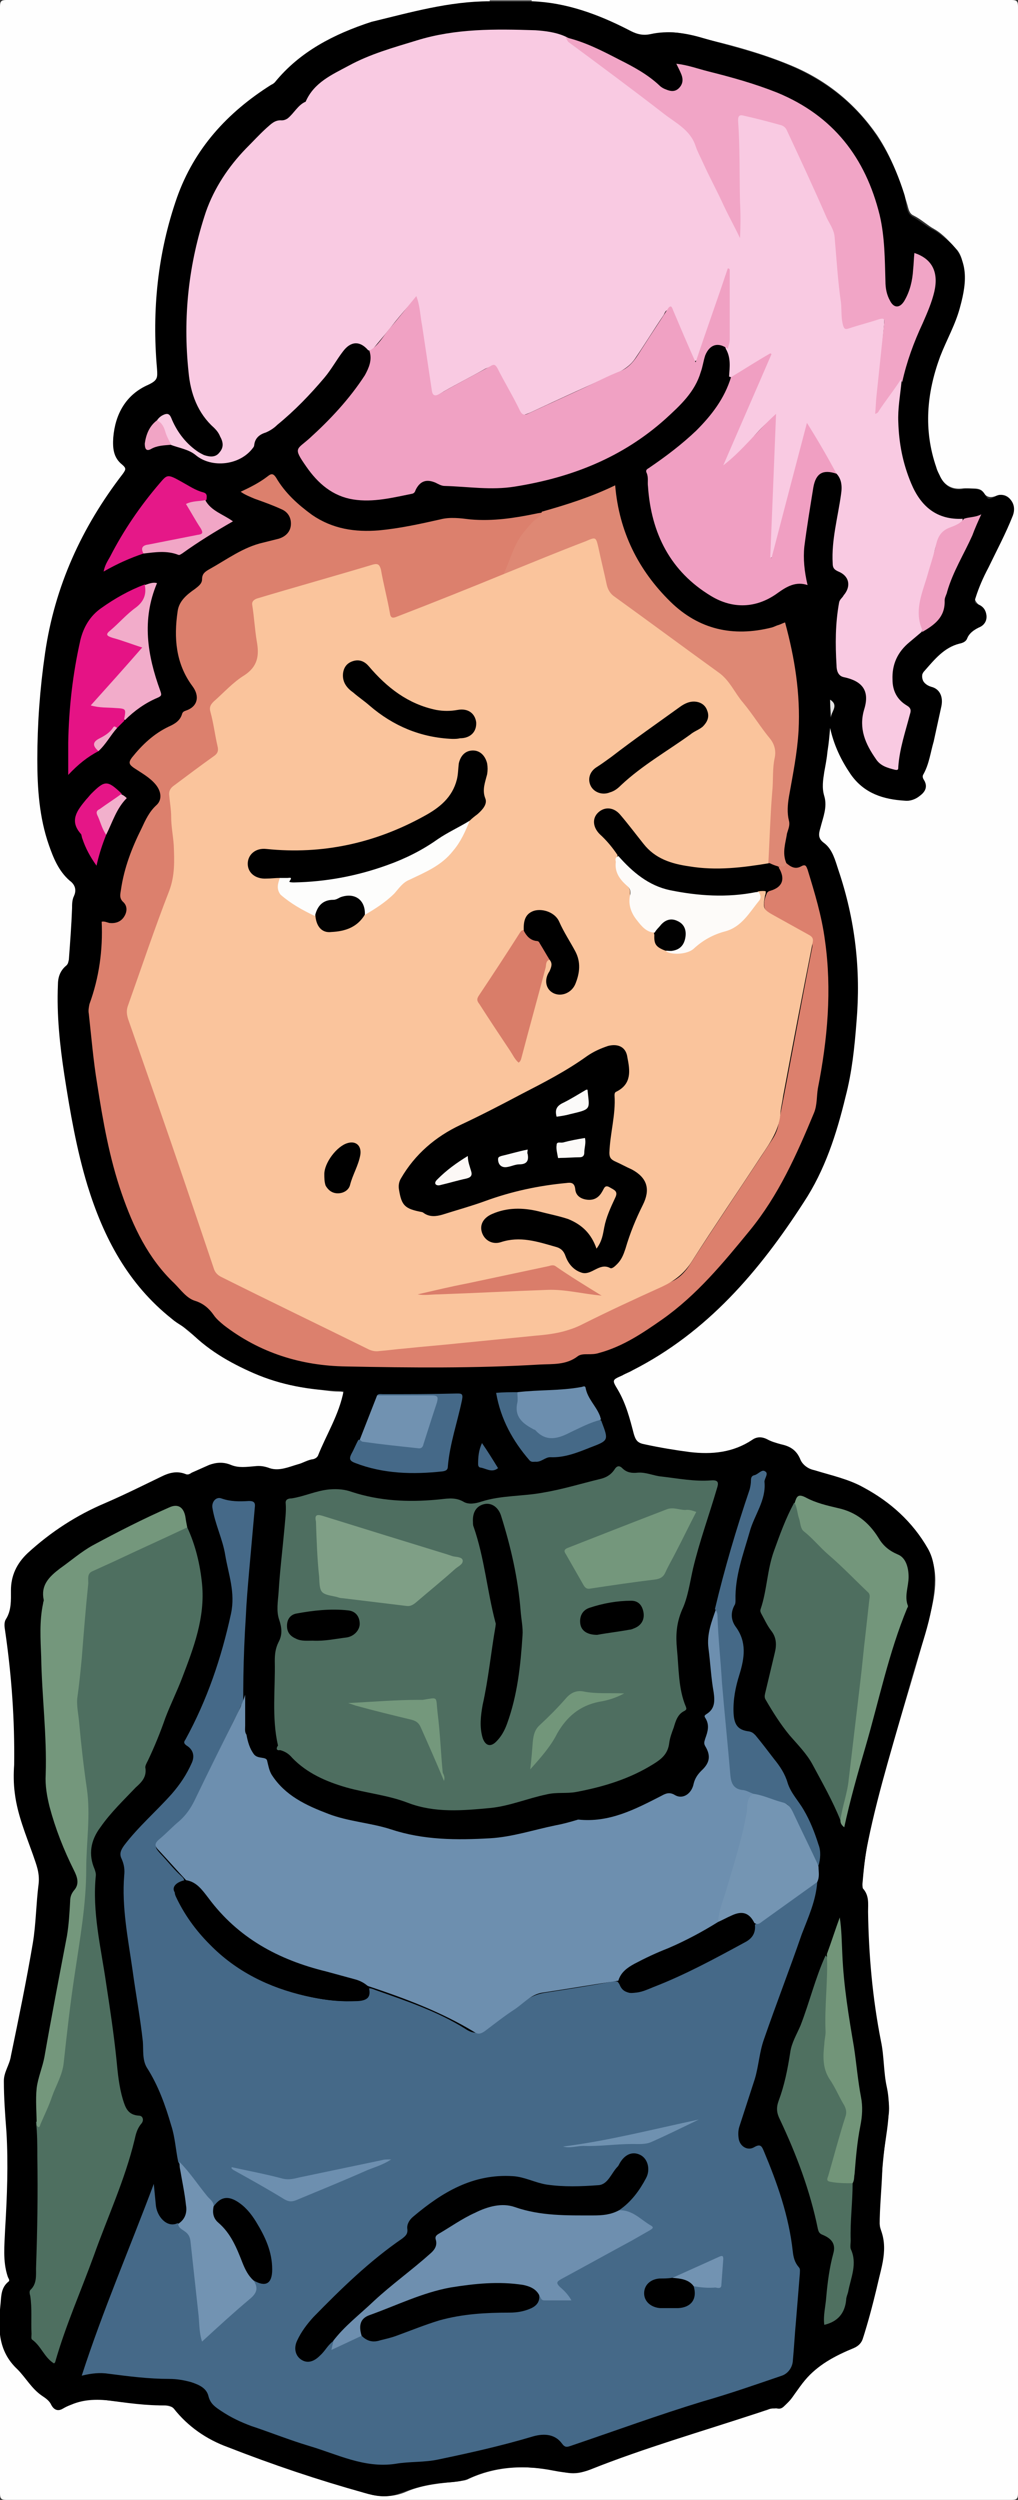 <?xml version="1.0" encoding="utf-8"?>
<!-- Generator: Adobe Illustrator 18.1.1, SVG Export Plug-In . SVG Version: 6.00 Build 0)  -->
<svg version="1.1" id="Layer_1" xmlns="http://www.w3.org/2000/svg" xmlns:xlink="http://www.w3.org/1999/xlink" x="0px" y="0px"
	 viewBox="0 0 158.2 388.4" enable-background="new 0 0 158.2 388.4" xml:space="preserve">
<rect x="0" y="0" width="158.2" height="388.4" fill="#333333" stroke="none"/>
<g>
	<path fill="#FEFEFE" d="M82.6,0c24.9,0,49.8,0,74.6,0c0.8,0,1,0.2,1,1c0,128.8,0,257.6,0,386.4c0,0.8-0.2,1-1,1
		c-52.1,0-104.2,0-156.2,0c-0.8,0-1-0.2-1-1C0,258.6,0,129.8,0,1c0-0.8,0.2-1,1-1c25,0,50.1,0,75.1,0c0.1,0.1,0.1,0.2-0.1,0.3
		c-1.2,0.5-2.5,0.2-3.8,0.4c-5.5,0.6-10.6,2.2-15.8,4c-3.9,1.4-7.6,3.3-10.6,6.1c-2.1,1.9-4.3,3.7-6.5,5.4c-3.9,3-7,6.8-9.4,11.1
		c-1.6,2.9-2.5,6-3.3,9.2c-1.4,5.9-2,11.9-1.8,18c0,1.3,0.2,2.6,0.4,3.9c0.1,0.9-0.1,1.5-1.1,1.9c-3.9,1.3-6.3,5.9-5.7,10.2
		c0.1,0.6,0.5,1.1,0.8,1.6c1,1.2,1.1,1.4,0.1,2.7c-2.5,3.3-4.7,6.8-6.6,10.5c-1.4,2.8-2.4,5.8-3.3,8.7c-0.3,1.1-0.6,2.2-1,3.2
		c-0.8,1.8-0.6,3.7-0.9,5.5c-0.7,4.3-1,8.6-1,13c0,3.7-0.1,7.4,0.5,11.1c0.5,2.6,1.1,5.2,2.4,7.7c0.5,0.9,1,1.7,1.7,2.4
		c0.9,0.8,1.2,1.7,0.9,2.9c-0.5,2.2-0.2,4.4-0.5,6.6c-0.1,1.1-0.3,2.1-0.3,3.2c0,0.5-0.2,0.9-0.5,1.2c-1,0.9-1.1,2-1.1,3.3
		c-0.1,6.1,0.7,12,1.7,18c1.1,6.7,2.8,13.1,5.4,19.4c2.1,5,5.2,9.2,9.3,12.6c3.3,2.7,6.5,5.6,10.3,7.7c4.1,2.3,8.4,3.6,13.1,4.1
		c1.1,0.1,2.1,0.3,3.2,0.3c1.1,0,1.3,0.3,1,1.3c-0.5,1.7-1,3.3-1.8,4.8c-0.3,0.6-0.7,1.2-0.9,1.8c-0.7,3.1-3.2,3.8-5.8,4.4
		c-1.3,0.3-2.7,0.6-4,0c-0.3-0.1-0.6-0.1-1-0.1c-1.7,0-3.3,0.2-5-0.3c-1-0.3-2,0-2.9,0.4c-1.4,0.7-2.8,1.3-4.5,1
		c-0.7-0.2-1.4,0.1-2,0.4c-4.7,2.2-9.4,4.2-13.9,6.7c-2.9,1.6-5.4,3.6-7.7,5.9c-1.4,1.3-2,3-2.1,5c0,1.6,0.1,3.3-0.8,4.8
		c-0.3,0.5-0.2,1.1-0.1,1.7c1,6.9,1.6,13.9,1.3,20.9c-0.1,3.8,0.7,7.5,2,11c0.2,0.6,0.4,1.2,0.7,1.8c1.4,2.6,1.2,5.3,1,8.1
		c-0.4,6.4-1.7,12.6-2.9,18.8c-0.4,2.1-0.7,4.2-1.4,6.2c-1.4,3.6-0.6,7.2-0.4,10.9c0.2,3.2,0.1,6.3,0,9.5c-0.2,3.5-0.5,7.1-0.3,10.7
		c0,0.3,0.1,0.6,0.2,0.9c0.4,1.1,0.5,2.1-0.3,3.1c-0.4,0.5-0.3,1.3-0.4,2c-0.3,2-0.1,4-0.1,6c0,0.5,0.3,1,0.6,1.4
		c1.4,2,2.9,3.9,4.4,5.7c0.4,0.4,0.8,0.8,1.3,1.1c0.4,0.2,0.7,0.5,1.1,0.8c1.4,1.4,1.4,1.4,3.2,0.7c2.3-1,4.8-0.8,7.2-0.5
		c2.3,0.3,4.5,0.5,6.8,0.6c1.2,0,2.1,0.3,2.9,1.3c1.8,2.2,4.2,3.8,6.8,4.9c7.2,2.9,14.7,5.3,22.2,7.5c2.1,0.6,4.2,0.6,6.2-0.3
		c2.6-1.1,5.4-1.3,8.2-1.6c0.5-0.1,1-0.1,1.5-0.4c4.8-2.2,9.8-2.1,14.8-1c1.3,0.3,2.4,0.2,3.6-0.3c1.9-0.8,3.9-1.5,5.9-2.2
		c7.3-2.6,14.7-4.8,22.1-7.2c0.2-0.1,0.5-0.2,0.7-0.2c1.7,0.1,2.8-1.1,3.5-2.3c2.1-3.5,5.3-5.5,8.8-7.1c1.1-0.5,1.7-1.1,2-2.2
		c1-3.6,2.1-7.1,2.7-10.8c0.3-1.8,0.4-3.5-0.1-5.3c-0.5-1.8-0.3-3.7-0.1-5.6c0.3-4.1,0.7-8.2,1.3-12.3c0.3-1.9-0.4-3.8-0.6-5.7
		c-0.3-4-1.1-7.9-1.8-11.9c-0.5-2.6-0.5-5.2-0.7-7.9c-0.2-2.5-0.3-4.9-0.2-7.4c0-0.4,0-0.8-0.2-1.1c-0.9-1.3-0.5-2.7-0.4-4.1
		c0.7-5.9,2.3-11.6,3.9-17.3c2.1-7.4,4.5-14.8,6.4-22.2c0.9-3.5,1.6-7.4-0.7-10.8c-1.6-2.4-3.3-4.6-5.8-6.1
		c-0.3-0.2-0.6-0.4-0.8-0.7c-1.2-1.2-2.7-2-4.3-2.5c-2.1-0.7-4.2-1.5-6.4-2.1c-1.1-0.3-1.9-1-2.4-2c-0.4-0.9-1.1-1.4-2-1.7
		c-1-0.3-2.1-0.6-3.1-1c-0.6-0.3-1.2-0.2-1.7,0.1c-3.6,2.2-7.5,2.4-11.5,1.8c-2.1-0.3-4.1-0.7-6.1-1.2c-0.6-0.1-1-0.5-1.2-1
		c-0.1-0.4-0.3-0.8-0.4-1.1c-0.6-2.4-1.4-4.8-2.6-7c-0.6-1.2-0.5-1.5,0.7-2c5.1-2.2,9.6-5.3,13.7-9c6.1-5.6,11.3-12,15.5-19.1
		c2.2-3.8,3.9-7.8,4.9-12.1c0.7-2.9,1.6-5.7,1.9-8.6c0.3-2.7,0.5-5.5,0.7-8.2c0.4-4.8-0.3-9.4-1-14.1c-0.5-3.1-1.6-5.9-2.5-8.9
		c-0.3-0.9-0.8-1.6-1.5-2.3c-0.8-0.7-1-1.5-0.6-2.5c0.4-1.1,0.6-2.2,0.8-3.4c0.1-0.6,0.2-1.1-0.1-1.7c-0.5-1.3-0.3-2.5,0-3.8
		c0.4-1.9,0.7-3.9,0.7-5.8c0-0.1,0-0.2,0-0.4c0-0.3,0-0.7,0.4-0.8c0.5-0.1,0.6,0.3,0.7,0.7c0.3,1.6,0.9,3.1,1.6,4.5
		c1.8,3.7,4.8,5.6,8.9,5.8c0.8,0,1.5-0.1,2.2-0.4c1-0.5,1.3-1.2,1-2.3c-0.2-0.6-0.1-1.1,0.1-1.6c1-3.2,1.8-6.4,2.5-9.6
		c0.4-2,0.1-2.4-1.7-3.3c-1.1-0.5-1.5-2.1-0.6-3.1c1.5-1.7,3.1-3.4,5.3-4.2c0.1,0,0.2,0,0.2-0.1c1.1-1.1,2.4-2,3.4-3.1
		c0.6-0.7,0.5-1.6-0.4-2.2c-1-0.7-1-1.5-0.6-2.5c0.5-1.3,1-2.7,1.8-3.9c1.3-2.2,2.2-4.6,3.4-6.9c0.3-0.5,0.5-1,0.5-1.6
		c0.2-1.6-1.1-2.7-2.5-2.2c-0.9,0.4-1.6,0.3-2.1-0.5c-0.3-0.5-0.9-0.6-1.4-0.6c-0.6,0-1.3-0.1-1.9,0c-1.8,0.2-2.9-0.7-3.6-2.2
		c-1.1-2.3-1.6-4.7-1.8-7.3c-0.3-5.3,1-10.2,3.3-15c1.5-3.1,2.5-6.3,2.3-9.8c-0.1-1-0.3-1.9-0.9-2.7c-1.1-1.2-2.2-2.5-3.6-3.3
		c-1.1-0.6-2-1.5-3.2-2.1c-0.7-0.3-0.8-1-1-1.7c-1.1-3.8-2.5-7.5-4.7-10.8c-3.4-4.9-7.8-8.5-13.3-10.8c-5.5-2.3-11.3-3.7-17.1-5
		c-1.8-0.4-3.5,0-5.2,0.3c-0.6,0.1-1.2,0.1-1.7-0.2C93.7,2.9,88.7,1,83.1,0.5c-0.2,0-0.3-0.1-0.4-0.2C82.5,0.3,82.5,0.2,82.6,0z"/>
	<path fill="#6E6E6E" d="M82.6,0c0,0.1,0.1,0.1,0,0.2c-0.2,0.2-0.4,0.4-0.7,0.4c-1.7,0.1-3.4,0.1-5.1,0c-0.3,0-0.5-0.1-0.7-0.4
		c0-0.1,0-0.1,0-0.2C78.3,0,80.4,0,82.6,0z"/>
	<path d="M76.1,0.2c2.2,0,4.4,0,6.6,0c5.3,0.2,10.2,2,14.9,4.4c1.1,0.6,2.1,1,3.5,0.7c2.7-0.6,5.4-0.2,8.1,0.6
		c4.4,1.3,8.8,2.3,13.1,4.1c9.3,3.8,15.2,10.6,18.2,20.1c0.4,1.2,0.2,2.9,1.2,3.5c1.1,0.6,2,1.4,3.1,2c0.7,0.3,1.3,0.8,1.9,1.3
		c4,2.9,3.6,6.8,2.5,10.8c-0.7,2.7-2.1,5.1-3.1,7.7c-2.1,5.7-2.6,11.4-0.6,17.2c0.1,0.4,0.3,0.8,0.5,1.2c0.7,1.6,1.8,2.5,3.7,2.2
		c0.8-0.1,1.7-0.1,2.5,0.1c0.9,0.2,1,1.4,1.5,1.4c0.6,0,1.2-0.7,1.9-0.6c1.5,0.2,2.4,1.6,1.8,3.2c-1.1,2.8-2.5,5.4-3.8,8.1
		c-0.8,1.5-1.5,3.1-2,4.7c-0.2,0.6-0.2,0.8,0.4,1c0.8,0.3,1.2,0.9,1.3,1.7c0.1,0.9-0.4,1.6-1.2,1.9c-0.8,0.4-1.5,0.9-1.8,1.7
		c-0.2,0.5-0.7,0.7-1.2,0.8c-2.4,0.6-3.9,2.5-5.4,4.2c-0.9,0.9-0.3,2.1,1,2.5c1.3,0.3,1.9,1.5,1.6,3c-0.4,1.8-0.8,3.7-1.2,5.5
		c-0.5,1.7-0.7,3.5-1.6,5.1c-0.2,0.3-0.1,0.6,0.1,0.9c0.6,1,0.2,1.8-0.6,2.4c-0.7,0.6-1.6,0.9-2.4,0.8c-3.3-0.2-6.3-1.1-8.4-4.1
		c-1.5-2.2-2.6-4.5-3.2-7.2c-0.1,1.2-0.2,2.4-0.4,3.6c-0.1,1.1-0.3,2.1-0.5,3.2c-0.2,1.3-0.4,2.5,0,3.8c0.5,1.7-0.2,3.3-0.6,4.9
		c-0.3,1-0.4,1.7,0.6,2.4c1.3,1,1.7,2.7,2.2,4.2c2.6,7.7,3.5,15.5,2.8,23.6c-0.3,3.9-0.7,7.8-1.7,11.6c-1.4,5.8-3.2,11.4-6.5,16.4
		c-6.9,10.7-15,20.2-26.6,26.1c-0.5,0.3-1.1,0.5-1.6,0.8c-1.6,0.7-1.6,0.7-0.7,2.2c1.3,2.2,1.9,4.6,2.5,6.9c0.3,1,0.6,1.4,1.7,1.6
		c2.3,0.5,4.7,0.9,7,1.2c3.4,0.4,6.7,0.1,9.7-1.9c0.7-0.5,1.5-0.5,2.3-0.1c0.7,0.4,1.5,0.6,2.2,0.8c1.4,0.3,2.4,0.9,3,2.4
		c0.3,0.7,1.1,1.4,2.1,1.6c2.6,0.8,5.4,1.4,7.7,2.7c4.1,2.2,7.6,5.3,10,9.5c0.9,1.6,1.1,3.3,1,5.2c-0.1,5.6-2.4,10.6-3.8,15.9
		c-2.2,8.1-4.8,16.1-6.5,24.4c-0.5,2.3-0.7,4.6-0.9,6.9c0,0.1,0,0.4,0.1,0.4c1,1.1,0.8,2.4,0.8,3.6c0.1,6.8,0.7,13.5,2,20.1
		c0.5,2.3,0.4,4.8,0.9,7.1c1,4.5-0.6,8.8-0.7,13.2c-0.1,2.8-0.4,5.6-0.4,8.4c0,0.1,0,0.2,0,0.2c1.5,3.3,0.2,6.4-0.5,9.6
		c-0.6,2.6-1.3,5.2-2.1,7.7c-0.2,0.7-0.7,1.2-1.4,1.5c-2.9,1.2-5.6,2.6-7.6,5c-1.1,1.3-1.9,2.8-3.2,4c-0.3,0.3-0.6,0.5-1.1,0.4
		c-1.1-0.2-2.1,0.4-3.1,0.7c-8.7,2.9-17.5,5.4-26,8.8c-2.3,0.9-4.3,0.4-6.5,0c-4.2-0.7-8.3-0.5-12.2,1.3c-1.8,0.8-3.7,0.6-5.5,0.9
		c-2,0.3-3.9,0.9-5.8,1.6c-1.8,0.6-3.4,0.3-5.1-0.2c-7.2-2-14.3-4.4-21.2-7.1c-3.3-1.2-6.2-3.2-8.4-6c-0.3-0.3-0.6-0.5-1-0.5
		c-3.2,0.1-6.4-0.4-9.5-0.8c-2.4-0.3-4.6,0.1-6.7,1.3c-0.8,0.5-1.4,0.2-1.8-0.5c-0.3-0.7-0.9-1.1-1.5-1.5c-1.6-1.1-2.5-2.8-3.8-4.1
		c-3.1-2.9-3-6.5-2.6-10.3c0.1-1.2,0.1-2.4,1.2-3.3c0.3-0.2,0-0.5-0.1-0.8c-0.8-2.4-0.5-4.9-0.4-7.4c0.3-5,0.5-10.1,0.2-15.1
		c-0.2-2.6-0.4-5.3-0.4-7.9c0-1.4,0.9-2.5,1.1-3.9c1.2-5.8,2.4-11.6,3.4-17.5c0.5-3,0.5-6.1,0.9-9.2c0.2-1.8-0.4-3.1-0.9-4.6
		c-1.1-3.1-2.4-6.2-2.8-9.5c-0.2-1.5-0.2-3-0.1-4.4c0.1-7-0.4-13.9-1.4-20.8c-0.1-0.6-0.2-1.3,0.1-1.8c0.9-1.4,0.8-3,0.8-4.5
		c0-2.3,0.9-4.2,2.6-5.8c3.6-3.3,7.6-5.9,12.1-7.8c3-1.3,5.8-2.7,8.7-4.1c1.2-0.6,2.4-0.9,3.7-0.4c0.4,0.2,0.7,0,1-0.2
		c0.9-0.4,1.8-0.8,2.7-1.2c1.1-0.4,2.2-0.5,3.4,0c1.2,0.5,2.4,0.3,3.7,0.2c0.8-0.1,1.5,0,2.3,0.3c1.5,0.5,3-0.2,4.4-0.6
		c0.8-0.2,1.5-0.7,2.4-0.8c0.3-0.1,0.5-0.2,0.7-0.5c1.3-3.3,3.3-6.4,4-10.1c-4.5-0.1-8.9-0.7-13.1-2.4c-3.9-1.6-7.6-3.6-10.7-6.7
		c-0.8-0.8-2-1.3-2.9-2.1c-6.8-5.4-10.6-12.6-13.1-20.7c-1.7-5.6-2.7-11.4-3.6-17.2c-0.7-4.6-1.2-9.3-1-14c0-1.1,0.3-2.1,1.2-2.9
		c0.4-0.3,0.4-0.6,0.5-1c0.2-2.7,0.4-5.3,0.5-8c0-0.6,0-1.3,0.3-1.9c0.5-1.1,0-1.9-0.7-2.4c-1.7-1.5-2.5-3.5-3.2-5.5
		c-1.5-4.3-1.8-8.8-1.8-13.3c0-5.5,0.4-11,1.2-16.5c1.5-10.4,5.7-19.6,12.1-27.9c0.4-0.6,0.6-0.8-0.1-1.4c-1.4-1.1-1.5-2.6-1.4-4.2
		c0.3-3.7,2-6.7,5.4-8.2c1.5-0.7,1.5-1.1,1.4-2.5c-0.8-9.1,0.1-18,3.1-26.6c2.7-7.6,7.8-13.2,14.6-17.5c0.2-0.1,0.4-0.2,0.6-0.4
		c3.9-4.8,9.2-7.5,15-9.4C63.9,1.9,69.8,0.2,76.1,0.2z"/>
	<path fill="#456988" d="M127,292.4c-0.2,2.9-1.4,5.5-2.4,8.1c-1.9,5.5-4,10.9-5.9,16.4c-0.7,2-0.8,4.1-1.4,6.1
		c-0.8,2.5-1.6,4.9-2.4,7.4c-0.2,0.6-0.2,1.3-0.1,1.9c0.2,1.2,1.4,1.9,2.4,1.3c1-0.6,1.2-0.1,1.5,0.6c2.1,5,3.9,10.1,4.5,15.6
		c0.1,0.9,0.3,1.7,0.9,2.4c0.3,0.3,0.2,0.6,0.2,1c-0.2,2.5-0.4,4.9-0.6,7.4c-0.2,2.1-0.3,4.2-0.5,6.3c-0.1,1-0.8,1.9-1.7,2.2
		c-4.1,1.4-8.1,2.8-12.3,4c-6.9,2.1-13.7,4.6-20.5,6.9c-0.6,0.2-0.9,0.3-1.4-0.4c-1.2-1.6-3.1-1.5-4.7-1c-4.7,1.4-9.6,2.5-14.4,3.5
		c-2.2,0.5-4.5,0.3-6.8,0.7c-4.8,0.7-9-1.5-13.4-2.8c-3-0.9-6-2.1-9-3.1c-1.6-0.6-3.1-1.3-4.6-2.3c-0.9-0.6-1.7-1.1-2-2.3
		c-0.3-1.3-1.5-1.8-2.7-2.2c-1.1-0.3-2.2-0.5-3.4-0.5c-3.2,0-6.3-0.4-9.4-0.8c-1.3-0.2-2.6-0.1-4.2,0.3c3.3-10.2,7.5-19.9,11.2-29.8
		c0.1,1,0.2,2.1,0.3,3.1c0.1,2,1.8,3.8,3.4,3c1.7,1,2.4,2.5,2.5,4.5c0.3,4.1,0.8,8.2,1.2,12.4c0,0.2,0,0.4,0.2,0.6
		c0.7-0.3,1.2-0.9,1.7-1.3c1.6-1.4,3.2-2.9,4.8-4.3c1-0.8,1.6-1.7,1.2-3c0.3-0.3,0.6,0,0.9,0.1c1,0.2,1.5-0.1,1.7-1.1
		c0.1-0.8,0.1-1.7-0.1-2.5c-0.6-2.6-1.7-4.9-3.3-6.9c-0.2-0.2-0.4-0.4-0.6-0.6c-1.7-1.7-2.6-1.8-4.7-0.4c-1.8-2.3-3.8-4.5-5.4-7
		c-0.4-1.9-0.5-3.9-1.1-5.7c-0.9-3.1-2-6.2-3.8-9c-0.7-1.2-0.5-2.7-0.6-4c-0.4-3.7-1.1-7.4-1.6-11.1c-0.7-4.9-1.7-9.8-1.3-14.7
		c0.1-0.9,0-1.7-0.4-2.6c-0.4-0.8-0.1-1.4,0.4-2.1c2.2-2.9,5-5.3,7.4-8c1.3-1.5,2.3-3,3.1-4.8c0.5-1.1,0.2-2.1-0.8-2.7
		c-0.4-0.3-0.5-0.5-0.2-0.9c3.4-6.2,5.6-12.7,7.1-19.6c0.7-3.3-0.4-6.1-0.9-9.1c-0.4-2.5-1.6-4.8-2-7.4c-0.1-0.9,0.6-1.7,1.4-1.4
		c1.4,0.5,2.8,0.5,4.3,0.4c0.8,0,1,0.3,0.9,1c-0.3,3.4-0.6,6.8-0.9,10.1c-0.2,2.3-0.4,4.6-0.5,6.9c-0.4,6.2-0.5,12.3-0.3,18.5
		c-0.5,0-0.5-0.5-0.5-0.8c0-1.7-0.1-3.5,0.2-4.9c0,1.1-0.7,2.2-1.3,3.4c-2,4.1-4,8.1-6,12.3c-1,2.2-2.6,3.8-4.3,5.3
		c-0.1,0.1-0.3,0.2-0.4,0.3c-1.8,1.5-1.8,1.5-0.2,3.2c0.9,1,1.7,2,2.7,2.9c0.3,0.3,0.6,0.5,0.5,1c-0.3,0.3-0.6,0.3-0.9,0.6
		c-0.5,0.4-0.7,0.9-0.4,1.6c1.3,2.8,3.1,5.3,5.3,7.5c4.1,4.2,9.2,6.7,14.9,8c2.3,0.5,4.6,0.9,7,0.8c2-0.1,2.1-0.1,2.5-1.9
		c0.5-0.2,0.9,0,1.4,0.2c4.8,1.7,9.6,3.3,13.9,6c1.3,0.9,2.4,0.8,3.6-0.2c1.7-1.4,3.6-2.6,5.3-3.9c1.1-0.8,2.2-1.3,3.5-1.5
		c3.2-0.5,6.5-1,9.7-1.6c0.5-0.1,1.1-0.3,1.6-0.1c1.3,1.9,1.7,2.1,3.9,1.3c4-1.5,8-3.2,11.7-5.4c0.9-0.6,1.9-1.1,2.9-1.5
		c1.4-0.6,2.3-1.5,2.5-3.1c2.9-1.7,5.5-4,8.4-5.9C126,292.7,126.4,292.2,127,292.4z"/>
	<path fill="#F9CAE2" d="M24.4,65.3c0.2-0.3,0.5-0.6,0.9-0.8c0.6-0.3,1-0.3,1.3,0.4c0.8,2,2.1,3.8,3.9,5.1c0.4,0.3,0.8,0.5,1.2,0.7
		c0.9,0.3,1.8,0.4,2.4-0.4c0.7-0.8,0.6-1.6,0.1-2.5c-0.2-0.5-0.5-0.9-0.9-1.3c-2.6-2.3-3.7-5.4-4-8.7c-0.9-8.5,0-16.8,2.7-24.9
		c1.3-3.7,3.5-7,6.2-9.8c1.1-1.1,2.1-2.2,3.2-3.2c0.7-0.6,1.3-1.3,2.4-1.2c0.3,0,0.6-0.1,0.9-0.3c1-0.8,1.6-2.1,2.8-2.6
		c1.3-3,4.1-4.2,6.7-5.6c3.3-1.8,6.9-2.8,10.5-3.9c6.1-1.9,12.3-1.8,18.5-1.6c1.5,0.1,3.1,0.3,4.5,0.9c1.4,0.6,2.5,1.7,3.7,2.6
		c4.9,3.8,9.9,7.4,14.8,11.2c0.6,0.5,1.2,1.1,1.5,1.8c2.2,4.9,4.7,9.6,7,14.5c-0.6-4.8,0-9.7-0.5-14.5c-0.1-1,0-2,0-3
		c0-0.7,0.3-1.1,1.1-0.9c2,0.4,3.9,1,5.8,1.5c0.6,0.2,1,0.6,1.3,1.2c2.3,5.1,4.7,10.2,7,15.4c0.8,1.7,0.6,3.7,0.8,5.6
		c0.3,2.8,0.6,5.6,0.8,8.4c0.1,0.9,0.5,1.1,1.4,0.9c1.3-0.4,2.5-0.9,3.8-1.1c1.1-0.2,1.3,0,1.2,1.1c-0.4,4.3-0.8,8.7-1.2,13.1
		c1-1.4,1.9-2.7,2.8-3.9c0.2-0.3,0.4-0.6,0.7-0.7c0.5-0.2,0.5,0.1,0.4,0.5c-0.2,2.1-0.6,4.2-0.5,6.3c0.1,3.3,0.7,6.4,2,9.5
		c1.5,3.6,4,5.7,8,5.5c0,0.7-0.6,0.9-1.1,1.1c-2,0.7-2.9,2.1-3.3,4.1c-0.5,2.6-1.4,5.1-2.1,7.7c-0.2,0.9-0.3,1.7,0,2.6
		c0.2,0.7,0.5,1.4,0.1,2.1c-0.6,0.5-1.3,1.1-1.9,1.6c-1.8,1.5-2.7,3.4-2.6,5.8c0,1.7,0.7,3.1,2.2,4c0.7,0.4,0.7,0.8,0.5,1.4
		c-0.7,2.7-1.6,5.3-1.8,8.1c0,0.4,0,0.6-0.5,0.5c-1.2-0.3-2.3-0.6-3-1.7c-1.6-2.3-2.7-4.7-1.8-7.7c0.9-2.9-0.3-4.4-3.2-5
		c-0.9-0.2-1.1-1.1-1.1-1.8c-0.2-3.3-0.2-6.5,0.4-9.8c0.1-0.5,0.5-0.7,0.7-1.1c1.2-1.4,0.9-3-0.8-3.7c-0.7-0.3-0.9-0.6-0.9-1.3
		c-0.2-3.6,0.8-7.1,1.3-10.7c0.2-1.3,0.1-2.5-0.9-3.4c-1.6-1.7-2.4-3.9-3.7-5.9c-0.2-0.3-0.3-0.8-0.8-1c-0.3,0.9-0.5,1.7-0.7,2.5
		c-1.4,5.5-2.9,11-4.3,16.5c-0.1,0.5-0.1,1.3-0.8,1.2c-0.5-0.1-0.4-0.9-0.3-1.4c0.3-3.1,0.2-6.3,0.4-9.4c0.2-3.1,0.1-6.3,0.4-9.4
		c0-0.4,0.1-0.9-0.1-1.4c-1.1,0.9-2.1,1.9-3,3c-1.1,1.4-2.4,2.5-3.7,3.8c-0.3,0.3-0.6,0.8-1.1,0.4c-0.4-0.3-0.1-0.8,0.1-1.2
		c1.9-4.4,3.8-8.8,5.7-13.2c0.3-0.8,0.7-1.6,1.2-2.6c-1.6,1-3,1.9-4.4,2.8c-0.4,0.3-0.8,0.7-1.4,0.4c0.1-1.5,0.3-2.9-0.5-4.3
		c-0.3-0.8,0-1.6,0-2.4c0-3.1,0-6.2,0-9.1c-1.3,4.1-2.9,8.2-4.2,12.5c-0.1,0.4-0.2,0.9-0.7,0.9c-0.6,0-0.6-0.5-0.8-0.9
		c-0.9-2-1.8-4-2.6-6.1c-0.1-0.3-0.2-0.8-0.6-0.9c-0.5-0.1-0.6,0.5-0.8,0.8c-1.5,2.2-2.9,4.5-4.4,6.7c-0.6,0.9-1.4,1.5-2.3,2
		c-4.7,2.1-9.3,4.2-14,6.4c-1.4,0.6-1.7,0.6-2.4-0.7c-1.1-1.8-2-3.7-3-5.6c-0.4-0.8-0.8-0.9-1.6-0.5c-2.1,1.2-4.3,2.3-6.4,3.5
		c-0.3,0.2-0.5,0.3-0.8,0.5c-1.1,0.6-1.5,0.4-1.7-0.9c-0.3-1.7-0.5-3.4-0.8-5.1c-0.4-2.6-0.8-5.2-1.2-7.8c0-0.2,0-0.5-0.3-0.7
		c-1,1-1.9,2.1-2.8,3.2c-1,1.3-2.1,2.6-3.1,3.8c-0.3,0.3-0.5,0.9-1.1,0.6c-1.3-1.5-2.7-1.4-3.9,0.2c-1,1.3-1.8,2.8-2.9,4.1
		c-2.2,2.6-4.6,5.1-7.3,7.3c-0.5,0.5-1.1,0.9-1.8,1.2c-1,0.3-1.7,0.9-1.8,2c0,0.1-0.1,0.3-0.2,0.4c-2,2.7-6.4,3.2-8.9,1.1
		c-1.1-0.9-2.6-1.1-3.9-1.6c-0.4-0.2-0.7-0.6-0.8-1C25.5,67.1,25,66.2,24.4,65.3z"/>
	<path fill="#6D8FAF" d="M96.3,307.7c-4,0.6-8.1,1.3-12.1,1.9c-1.7,0.3-2.8,1.6-4.1,2.5c-1.7,1.1-3.2,2.3-4.8,3.5
		c-0.6,0.4-1,0.5-1.6,0.1c-5.1-3.1-10.7-5.2-16.4-7.1c-4.4-1.8-9.1-2.6-13.5-4.4c-3.4-1.4-6.4-3.4-8.8-6.2c-1.3-1.4-2.6-2.8-3.8-4.3
		c-0.6-0.8-1.7-0.8-2.3-1.6c-1.4-1.5-2.8-3.1-4.2-4.6c-0.6-0.6-0.8-1,0-1.7c1.1-0.9,2.1-2,3.2-2.9c1-0.9,1.7-1.9,2.3-3.1
		c2.3-4.8,4.7-9.6,7.1-14.4c0.3-0.7,0.6-1.4,0.8-2.1c0,1.6,0,3.2,0,4.8c0,0.5-0.1,1,0.2,1.4c0.2,1.1,0.5,2.2,1.2,3.1
		c0.6,0.7,1.8,0.3,2,0.9c0.2,0.8,0.3,1.5,0.7,2.2c2.1,3.3,5.4,4.8,8.8,6.1c3.1,1.2,6.6,1.4,9.7,2.4c5.1,1.7,10.3,1.7,15.5,1.4
		c3.4-0.2,6.7-1.3,10.1-2c1.1-0.2,2.2-0.5,3.2-0.8c0.1,0,0.2-0.1,0.4-0.1c4.8,0.5,8.8-1.6,12.9-3.7c0.7-0.4,1.3-0.6,2.1-0.1
		c1.2,0.7,2.6-0.2,2.9-1.8c0.2-0.8,0.6-1.4,1.2-2c1.3-1.2,1.5-2.3,0.6-3.8c-0.3-0.5-0.1-0.8,0-1.2c0.4-1.1,0.7-2.1,0-3.2
		c-0.2-0.3-0.1-0.4,0.2-0.6c1.3-0.8,1.3-2,1.1-3.4c-0.4-2.2-0.5-4.5-0.8-6.8c-0.3-2.2,0.5-4.2,1.2-6.2c0.8,0.1,0.8,0.8,0.8,1.3
		c0.2,4.8,0.7,9.5,1,14.2c0.3,3.5,0.7,7,1,10.5c0.1,0.9,0.5,1.5,1.5,1.8c0.6,0.2,1.3,0.2,1.7,0.8c-1.3,6.2-3,12.3-4.9,18.4
		c-0.2,0.5-0.3,1.1-0.4,1.6c-0.1,0.5-0.5,0.7-0.9,0.9c-3.3,2-6.8,3.5-10.3,5.1C99,305.2,97.4,306.2,96.3,307.7z"/>
	<path fill="#4E6E60" d="M43.2,271.2c-1-4.4-0.4-8.8-0.5-13.1c0-1.1,0.1-2,0.6-3c0.6-1.1,0.5-2.2,0.1-3.4c-0.5-1.4-0.2-2.9-0.1-4.4
		c0.2-3.3,0.6-6.5,0.9-9.8c0.1-1.3,0.3-2.6,0.2-3.9c-0.1-0.7,0.5-0.8,0.9-0.8c2-0.3,3.8-1.2,5.9-1.4c1.3-0.1,2.4,0,3.5,0.4
		c4.3,1.4,8.7,1.6,13.1,1.2c1.4-0.1,2.8-0.5,4.2,0.3c0.8,0.5,1.9,0.3,2.8,0c3.1-1,6.4-0.8,9.6-1.4c3-0.5,5.9-1.4,8.8-2.1
		c0.9-0.2,1.7-0.6,2.3-1.5c0.3-0.5,0.7-0.7,1.2-0.2c0.7,0.7,1.5,0.8,2.4,0.7c1.3-0.1,2.5,0.5,3.7,0.6c2.6,0.3,5.1,0.8,7.7,0.6
		c1.2-0.1,1.2,0.4,0.9,1.3c-1.2,4.1-2.7,8.2-3.7,12.4c-0.5,2.2-0.8,4.5-1.7,6.4c-0.9,2.1-1,4-0.8,6.1c0.3,3,0.2,6.2,1.4,9
		c0.1,0.3,0.1,0.4-0.2,0.6c-1.1,0.5-1.4,1.6-1.7,2.6c-0.3,0.8-0.6,1.6-0.7,2.4c-0.2,1.7-1.2,2.5-2.5,3.3c-3.7,2.3-7.7,3.5-11.9,4.3
		c-1.5,0.3-3.1,0-4.7,0.4c-2.9,0.6-5.7,1.8-8.7,2.1c-4.3,0.4-8.6,0.8-12.8-0.8c-3.1-1.2-6.4-1.5-9.6-2.4c-3.1-0.9-6.1-2.2-8.4-4.6
		c-0.5-0.6-1.1-1-1.9-1.2C43.3,272,42.7,271.9,43.2,271.2z"/>
	<path fill="#DC806D" d="M122.2,134.1c0.7,0.6,1.4,1,2.3,0.5c0.7-0.4,0.8,0,1,0.5c1.1,3.6,2.2,7.2,2.7,11c1.1,7.7,0.4,15.4-1.1,23
		c-0.2,1.2-0.1,2.6-0.6,3.8c-2.7,6.5-5.5,12.8-10,18.3c-4.1,5-8.2,10-13.6,13.8c-3,2.1-6.1,4.2-9.8,5.2c-0.6,0.2-1.2,0.2-1.8,0.2
		c-0.5,0-1.1,0-1.5,0.3c-1.8,1.4-3.9,1.2-5.9,1.3c-10,0.6-20.1,0.5-30.1,0.3c-7-0.1-13.4-2.1-19-6.4c-0.6-0.5-1.2-1-1.6-1.6
		c-0.7-1-1.6-1.8-2.9-2.2c-1.3-0.4-2.2-1.7-3.2-2.7c-4.1-3.9-6.4-8.8-8.2-14c-1.9-5.5-2.9-11.2-3.8-17c-0.6-3.6-0.9-7.3-1.3-10.9
		c-0.1-0.5,0-1,0.1-1.5c1.5-4.1,2.1-8.4,1.9-12.8c0.4-0.1,0.8,0.1,1.2,0.2c1,0.1,1.8-0.2,2.3-1c0.5-0.8,0.5-1.7-0.2-2.3
		c-0.6-0.6-0.4-1.2-0.3-1.9c0.5-3.4,1.7-6.5,3.2-9.5c0.6-1.3,1.2-2.6,2.3-3.6c0.9-0.8,0.8-2.1-0.1-3.2c-0.9-1.1-2.2-1.8-3.4-2.6
		c-0.7-0.5-0.9-0.8-0.3-1.6c1.6-2,3.4-3.7,5.7-4.8c0.9-0.4,1.8-0.9,2.1-2c0.1-0.3,0.3-0.4,0.6-0.5c1.8-0.6,2.2-2.2,1-3.8
		c-2.6-3.5-2.9-7.5-2.3-11.6c0.2-1.6,1.4-2.6,2.7-3.5c0.5-0.4,1.1-0.8,1.1-1.5c0-0.9,0.5-1.2,1.2-1.6c2.7-1.5,5.2-3.4,8.3-4.1
		c0.8-0.2,1.6-0.4,2.4-0.6c1-0.3,1.8-1,1.9-2.1c0.1-1.2-0.5-2.1-1.5-2.5c-1.3-0.6-2.7-1.1-4.1-1.6c-0.7-0.3-1.5-0.6-2.2-1.1
		c1.5-0.7,2.9-1.4,4.2-2.4c0.6-0.5,0.9-0.4,1.3,0.2c1.4,2.4,3.4,4.2,5.6,5.8c3.2,2.2,6.7,2.7,10.4,2.4c3.2-0.3,6.4-1,9.5-1.7
		c1.5-0.4,3.1-0.2,4.7,0c3.5,0.3,6.8-0.2,10.2-0.9c0.4-0.1,0.7-0.1,1.1-0.2c0.3,0.6-0.2,1-0.6,1.3c-2.1,1.8-3.5,4.1-4.3,6.7
		c-0.2,0.7-0.5,1.4-1,1.9c-2.7,1.4-5.7,2.4-8.5,3.6c-2.6,1.1-5.1,2.2-7.7,3.2c-1.3,0.5-1.6,0.4-1.9-1c-0.5-2-0.9-4-1.3-6
		c-0.2-0.9-0.5-1-1.3-0.8C52.2,90,46.6,91.6,41,93.3c-1,0.3-1.2,0.7-1.1,1.7c0.3,2.3,0.5,4.7,0.7,7c0.1,0.8-0.2,1.3-0.7,1.8
		c-1.7,1.7-3.5,3.2-5.4,4.7c-1,0.8-1.5,1.7-1.1,3c0.4,1.2,0.5,2.5,0.8,3.8c0.3,1.2,0,2-1,2.8c-1.8,1.2-3.4,2.6-5.2,3.9
		c-0.9,0.7-1.2,1.5-1.1,2.6c0.4,3.4,0.5,6.9,0.9,10.4c0.1,0.6-0.1,1.1-0.3,1.6c-2,5.9-4.1,11.7-6.2,17.5c-0.1,0.2-0.2,0.5-0.3,0.7
		c-0.9,1.8-0.7,3.5,0,5.3c1.4,3.6,2.5,7.3,3.8,11c2.9,8.4,5.8,16.8,8.6,25.2c0.4,1.1,1,1.8,2.1,2.3c7.3,3.6,14.6,7.2,21.9,10.7
		c1.5,0.7,3.1,0.2,4.6,0.1c4.8-0.4,9.5-0.9,14.3-1.4c3.4-0.3,6.8-0.6,10.1-1c1.1-0.1,2.2-0.4,3.2-0.9c4.9-2.4,9.9-4.7,14.8-7
		c1.1-0.5,1.9-1.3,2.6-2.3c4.3-6.7,8.8-13.3,13.1-19.9c0.5-0.8,0.8-1.6,0.9-2.4c1.8-9.1,3.4-18.1,5.2-27.2c0.2-0.9-0.1-1.5-0.9-1.9
		c-1.6-0.8-3.1-1.8-4.7-2.6c-1.9-1.1-2.3-2-1.4-4.1c0.1-0.1,0.2-0.2,0.4-0.3c1.6-0.8,1.8-1.2,1.4-2.9c0-0.2-0.1-0.5,0-0.7
		C121.3,134.3,121.8,134.3,122.2,134.1z"/>
	<path fill="#4E6F60" d="M29.1,237.3c1.3,2.8,2,5.8,2.3,8.8c0.5,5.2-1.3,9.9-3.1,14.6c-0.8,2.1-1.8,4.1-2.6,6.2
		c-0.8,2.3-1.7,4.5-2.7,6.6c-0.2,0.4-0.5,0.9-0.4,1.2c0.2,1.4-0.6,2.2-1.5,3c-1.9,2-3.9,3.9-5.5,6.2c-1.5,2-1.9,4.2-0.9,6.5
		c0.1,0.3,0.2,0.6,0.2,0.9c-0.6,5.8,0.8,11.3,1.6,16.9c0.6,3.9,1.2,7.9,1.6,11.8c0.2,2.1,0.4,4.2,1,6.2c0.4,1.3,0.8,2.4,2.5,2.5
		c0.6,0,0.8,0.7,0.4,1.2c-0.7,0.8-0.9,1.7-1.1,2.6c-1.5,6.2-4.2,12-6.3,17.9c-2,5.5-4.4,10.9-6,16.5c0,0.1-0.1,0.2-0.2,0.3
		c-1.5-0.9-2-2.7-3.4-3.7c-0.2-0.1-0.1-0.6-0.1-0.9c-0.1-2,0.1-3.9-0.2-5.9c-0.1-0.3-0.2-0.8,0.1-1c0.9-0.9,0.8-2.1,0.8-3.3
		c0.2-5.8,0.3-11.5,0.2-17.3c0-1.8,0-3.6-0.2-5.4c0.5-0.5,0.6-1.3,1-1.9c2.6-4.8,3.3-10.1,3.9-15.5c0.7-5.8,1.5-11.7,2.3-17.5
		c0.2-1.8,0.2-3.6,0.3-5.4c0.2-2.6,0.1-5.2,0.3-7.8c0.2-3.4-0.5-6.7-0.8-10c-0.2-2.4-0.6-4.8-0.8-7.2c-0.1-2.1,0.3-4.2,0.5-6.3
		c0.4-4,0.8-8,1.1-11.9c0.1-1.7,0.6-2.9,2.4-3.7c4.1-1.8,8.2-3.7,12.2-5.6C28.3,237.4,28.7,237.3,29.1,237.3z"/>
	<path fill="#F0A1C3" d="M57.4,54.5c1.4-0.8,2.1-2.2,3.1-3.4c1.4-1.6,2.7-3.3,4.2-5.1c0.6,1.6,0.6,3.1,0.9,4.6c0.5,3.3,1,6.7,1.5,10
		c0.1,0.9,0.5,1,1.2,0.6c2.6-1.5,5.3-2.9,7.9-4.3c0.6-0.4,0.8-0.2,1.1,0.3c1.1,2.2,2.4,4.3,3.5,6.6c0.4,0.8,0.8,0.7,1.4,0.4
		c3-1.4,5.9-2.7,8.9-4.1c1.7-0.8,3.4-1.7,5.2-2.4c1.9-0.7,2.7-2.4,3.7-3.9c1.2-1.9,2.5-3.8,3.7-5.7c0.5-0.8,0.7-0.5,0.9,0.1
		c1.1,2.6,2.2,5.2,3.5,8.1c1.7-5.1,3.4-9.8,5-14.6c0.3,0,0.3,0.2,0.3,0.3c0,3.6,0,7.2,0,10.8c0,0.5-0.2,0.9-0.3,1.4
		c-1.5-1.1-2.8-0.7-3.5,1c-0.3,0.9-0.4,1.8-0.7,2.6c-0.9,3.1-3.2,5.2-5.5,7.3c-6.7,6-14.6,9.1-23.4,10.5c-3.7,0.6-7.2,0-10.9-0.1
		c-0.5,0-1-0.3-1.4-0.5c-1.4-0.6-2.4-0.3-3.1,1.1c-0.1,0.3-0.2,0.5-0.5,0.6c-3,0.6-6.1,1.4-9.2,0.9c-3.2-0.5-5.5-2.5-7.3-5.1
		c-2.1-3-1.5-2.6,0.5-4.4c3.2-2.9,6.2-6.1,8.6-9.8C57.3,57.2,57.9,55.9,57.4,54.5z"/>
	<path fill="#F1A5C6" d="M140.2,59.4c-0.2-0.7-0.3-0.3-0.5,0c-1,1.5-2.1,2.9-3.1,4.4c-0.1,0.2-0.2,0.4-0.6,0.5
		c0.1-0.9,0.1-1.8,0.2-2.7c0.4-3.8,0.8-7.6,1.2-11.4c0.1-0.7-0.1-0.8-0.8-0.6c-1.5,0.5-3.1,0.9-4.6,1.4c-0.6,0.2-0.8,0.2-1-0.5
		c-0.3-1.1-0.2-2.3-0.3-3.4c-0.5-3.4-0.7-6.9-1-10.3c-0.1-1.1-0.7-1.9-1.2-2.9c-2-4.6-4.1-9.1-6.2-13.6c-0.2-0.5-0.6-0.8-1.1-0.9
		c-1.8-0.5-3.7-1-5.5-1.4c-0.7-0.2-1-0.1-1,0.7c0.3,4.2,0.2,8.5,0.3,12.7c0.1,1.8,0.1,3.7,0,5.6c-0.8-1.7-1.7-3.3-2.5-5
		c-1-2.2-2.2-4.4-3.2-6.6c-0.4-0.9-0.9-1.8-1.2-2.7c-0.8-2.5-3.1-3.6-4.9-5c-4.9-3.8-9.9-7.5-14.9-11.2C88.1,6.2,88,6,87.9,5.8
		c3,0.7,5.7,2.1,8.4,3.5c2.2,1.1,4.4,2.3,6.2,4c0.3,0.3,0.7,0.5,1,0.6c0.7,0.3,1.4,0.4,2-0.2c0.6-0.6,0.7-1.3,0.4-2.1
		c-0.2-0.5-0.5-1.1-0.8-1.7c1.8,0.2,3.4,0.8,5,1.2c3.6,0.9,7.2,1.9,10.7,3.3c8.7,3.6,13.7,10.1,15.9,19c0.8,3.4,0.8,6.9,0.9,10.3
		c0,1.1,0.2,2.1,0.7,3c0.6,1.2,1.5,1.2,2.2,0.1c0.9-1.5,1.3-3.2,1.4-4.9c0.1-0.9,0.1-1.7,0.2-2.6c2.7,0.9,3.8,2.9,3.1,6
		c-0.4,1.7-1.1,3.3-1.8,4.9C142,53.2,140.9,56.2,140.2,59.4z"/>
	<path fill="#F09FC2" d="M113.6,58.6c2-1.2,4-2.5,6.1-3.7c0.1,0,0.1,0.1,0.2,0.1c-2.5,5.8-5,11.5-7.5,17.3c3-2.3,5.2-5.3,8.2-8
		c-0.3,7.6-0.6,15-0.9,22.3c0.1,0,0.1,0,0.2,0.1c1.8-6.9,3.6-13.8,5.5-21c1.7,2.7,3.2,5.3,4.6,7.9c-2.1-0.7-3.2-0.1-3.6,2.1
		c-0.5,3.1-1,6.1-1.4,9.2c-0.2,1.9,0,3.9,0.5,6c-1.8-0.6-3.2,0.2-4.6,1.2c-3.4,2.5-7.1,2.5-10.4,0.5c-6.3-3.8-9.3-9.7-9.8-17
		c-0.1-0.7,0.1-1.4-0.2-2.1c-0.3-0.6,0.3-0.7,0.5-0.9c2.5-1.7,5-3.6,7.2-5.7C110.6,64.5,112.6,61.9,113.6,58.6z"/>
	<path fill="#4E6E5F" d="M130.6,282.8c-1.2-3-2.8-5.8-4.3-8.6c-0.9-1.7-2.3-3.1-3.6-4.6c-1.4-1.7-2.6-3.6-3.7-5.5
		c-0.2-0.3-0.2-0.6-0.1-1c0.5-2.1,1-4.2,1.5-6.3c0.3-1.2,0.3-2.4-0.6-3.5c-0.6-0.8-1-1.7-1.5-2.6c-0.1-0.2-0.2-0.4-0.1-0.7
		c1-2.9,1-6.1,2.1-9.1c0.9-2.5,1.8-5,3.1-7.4c0.5,0,0.6,0.4,0.6,0.7c0.3,3.2,2.6,4.9,4.7,6.8c2,1.8,4,3.6,5.9,5.5
		c0.6,0.6,0.9,1.3,0.8,2.2c-1,9-2.1,18-3,27c-0.2,2.1-0.8,4.1-1.3,6.2C131,282.3,130.9,282.6,130.6,282.8z"/>
	<path fill="#DE8874" d="M122.2,134.1c-0.2,0.8-0.9,0.4-1.3,0.6c-0.6,0.2-1.1-0.2-1.5-0.6c-0.2-0.5-0.2-1-0.2-1.5
		c0.3-3.5,0.3-7.1,0.6-10.6c0.1-1.6,0.1-3.3,0.3-4.9c0.1-0.7-0.2-1.2-0.6-1.8c-2.3-3.1-4.6-6.2-6.9-9.4c-0.5-0.7-1.1-1.1-1.8-1.6
		c-5-3.7-10-7.3-15-10.9c-1.2-0.9-1.9-1.9-2.2-3.4c-0.3-1.7-0.7-3.3-1.1-4.9c-0.3-1.2-0.3-1.2-1.5-0.7c-3.7,1.5-7.4,3-11.1,4.5
		c-0.5,0.2-1,0.6-1.6,0.2c1-2.1,1.5-4.4,3-6.3c0.7-0.8,1.3-1.7,2.2-2.3c0.4-0.3,0.6-0.6,0.7-1c3.9-1.1,7.7-2.3,11.4-4.1
		c0.6,7.2,3.6,13.2,8.6,18.1c4.4,4.3,9.7,5.5,15.7,4c0.4-0.1,0.7-0.3,1.1-0.4c0.3-0.1,0.7-0.3,1-0.4c1.5,5.5,2.4,11.1,2.1,16.8
		c-0.2,3.5-0.9,6.9-1.5,10.3c-0.2,1.2-0.3,2.5,0,3.7c0.2,0.7-0.1,1.3-0.3,2C122.1,130.9,121.5,132.5,122.2,134.1z"/>
	<path fill="#74977C" d="M29.1,237.3c-3.8,1.8-7.6,3.5-11.4,5.3c-1.1,0.5-2.2,1-3.3,1.5c-1,0.4-0.6,1.4-0.7,2.1
		c-0.4,3.8-0.7,7.7-1,11.5c-0.2,2.1-0.4,4.1-0.7,6.2c-0.1,1.2,0.2,2.5,0.3,3.7c0.3,3.4,0.7,6.9,1.2,10.3c0.6,4.2-0.1,8.4-0.1,12.5
		c0,5.5-1,11-1.8,16.4c-0.7,4.6-1.2,9.1-1.7,13.7c-0.2,1.9-1.2,3.5-1.8,5.2c-0.5,1.5-1.2,2.9-1.8,4.3c-0.1,0.3-0.2,0.8-0.6,0.2
		c0-1.9-0.2-3.9,0-5.8c0.2-1.6,0.9-3.2,1.2-4.8c1.1-6.3,2.3-12.5,3.5-18.8c0.3-1.8,0.4-3.6,0.5-5.4c0-0.7,0.2-1.2,0.6-1.7
		c0.9-1,0.5-2.1,0-3.1c-1.6-3.2-2.9-6.5-3.8-9.9c-0.4-1.6-0.7-3.3-0.6-5c0.2-6.1-0.6-12.2-0.7-18.3c-0.1-2.7-0.3-5.5,0.3-8.3
		c0-0.2,0.1-0.3,0.1-0.5c-0.5-2.3,0.8-3.6,2.5-4.9c1.7-1.2,3.3-2.6,5.1-3.6c3.9-2.1,7.8-4.1,11.9-5.9c1.3-0.6,2.2-0.1,2.5,1.4
		C28.9,236.3,29,236.8,29.1,237.3z"/>
	<path fill="#4F7060" d="M132.5,339.2c0,3-0.4,5.9-0.3,8.9c0,0.4-0.1,0.9,0,1.3c1.1,2.3,0,4.5-0.4,6.7c-0.1,0.4-0.3,0.8-0.3,1.2
		c-0.2,2.1-1.3,3.4-3.4,3.9c-0.2-1.4,0.2-2.9,0.3-4.3c0.2-2.3,0.5-4.6,1.1-6.8c0.4-1.4-0.2-2.3-1.7-2.9c-0.5-0.2-0.6-0.5-0.7-0.9
		c-1.2-5.9-3.3-11.5-5.9-17c-0.5-1-0.6-1.8-0.2-2.9c0.9-2.4,1.4-4.9,1.8-7.5c0.2-1.5,1-2.8,1.6-4.2c1.4-3.6,2.3-7.4,3.9-10.9
		c0.4,0.4,0.4,0.9,0.4,1.3c-0.1,4.3-0.1,8.7-0.4,13c-0.1,2,0,3.8,1.2,5.5c0.7,1.1,1.2,2.3,1.9,3.5c0.4,0.7,0.4,1.3,0.2,2.1
		c-0.7,2.8-1.6,5.5-2.3,8.3c-0.3,1.2-0.2,1.3,1,1.5C131,338.9,131.8,338.6,132.5,339.2z"/>
	<path fill="#73967B" d="M130.6,282.8c0.3-2.2,1.1-4.2,1.3-6.4c0.3-2.5,0.6-5,0.9-7.6c0.3-2.5,0.6-5,0.9-7.6
		c0.3-2.4,0.5-4.9,0.8-7.3c0.2-1.8,0.4-3.6,0.6-5.4c0.1-0.5,0.1-0.9-0.3-1.2c-2-1.9-3.9-3.9-6-5.7c-1.4-1.2-2.5-2.6-3.9-3.7
		c-0.5-0.4-0.5-1.2-0.7-1.9c-0.3-0.8-0.3-1.7-0.7-2.5c0.3-1,0.5-1.5,1.8-0.8c1.5,0.8,3.2,1.2,4.9,1.6c2.8,0.6,4.8,2.2,6.3,4.6
		c0.7,1.2,1.6,2,3,2.6c1.3,0.5,1.7,2.1,1.7,3.5c0,1.5-0.7,3-0.1,4.5c0,0.1,0,0.2-0.1,0.3c-2.9,7-4.4,14.4-6.5,21.6
		c-1.2,4.1-2.4,8.3-3.3,12.5C130.7,283.5,130.6,283.2,130.6,282.8z"/>
	<path fill="#7495B3" d="M111.6,298.6c0.1-1.9,0.9-3.6,1.4-5.4c1.1-3.8,2.3-7.5,3-11.4c0.1-0.4,0.1-0.8,0.1-1.2
		c0.1-0.8,0.2-1.5,1-1.9c1.8-0.5,5.8,1.4,6.5,3.1c0.3,0.7,0.6,1.4,1,2.1c0.7,1.5,1.4,3.1,2.2,4.6c0.3,0.5,0.2,1,0.4,1.5
		c0,0.8,0.2,1.6-0.2,2.4c-2.8,2-5.7,4.1-8.5,6.1c-0.4,0.3-0.7,0.6-1.2,0.3c-0.3-0.1-0.4-0.3-0.6-0.5c-0.9-0.9-1.7-1-2.9-0.5
		C113.1,298.1,112.5,298.8,111.6,298.6z"/>
	<path fill="#456987" d="M127.2,289.9c-1.3-2.8-2.7-5.6-4-8.4c-0.4-0.8-0.8-1.3-1.7-1.5c-1.5-0.4-2.9-1.1-4.4-1.3
		c-0.6-0.2-1.2-0.6-1.8-0.6c-1.4-0.2-1.7-1.2-1.8-2.3c-0.4-4.8-0.9-9.5-1.3-14.3c-0.2-3.5-0.6-7-0.7-10.4c0-0.4-0.1-0.8-0.4-1.1
		c1.5-6.3,3.3-12.4,5.4-18.6c0.1-0.4,0.2-0.9,0.2-1.4c0-0.4,0.1-0.7,0.5-0.8c0.6-0.1,1.2-1,1.7-0.6c0.6,0.3-0.1,1.1-0.1,1.6
		c0.3,2.9-1.6,5.2-2.3,7.8c-1,3.5-2.3,6.9-2.2,10.6c0,0.2,0,0.5-0.1,0.7c-0.7,1.2-0.6,2.4,0.1,3.4c1.8,2.4,1.4,4.9,0.6,7.5
		c-0.6,1.9-1,3.9-0.9,6c0.1,1.8,0.7,2.6,2.4,2.8c0.5,0.1,0.7,0.3,1,0.6c1,1.2,1.9,2.4,2.9,3.7c0.9,1.1,1.7,2.3,2.1,3.7
		c0.5,1.6,1.7,2.8,2.5,4.2c1,1.7,1.7,3.5,2.3,5.4C127.6,287.6,127.5,288.8,127.2,289.9z"/>
	<path fill="#E51385" d="M15.3,116.7c-1.7,0.9-3.1,2-4.7,3.7c0-1.9,0-3.4,0-5c0.1-5.4,0.7-10.7,1.9-16c0.5-2,1.5-3.7,3.2-4.9
		c2.1-1.5,4.4-2.8,6.8-3.7c0.6,1.2,0.5,2.1-0.4,2.9c-1.4,1.3-2.7,2.6-4.1,3.8c-1.1,1-1,1,0.3,1.5c0.9,0.3,1.9,0.6,2.8,1
		c1.2,0.4,1.3,0.7,0.4,1.7c-2.1,2.4-4.3,4.8-6.5,7.2c-0.1,0.1-0.1,0.2-0.2,0.4c0.5,0.4,1.1,0.3,1.8,0.4c0.7,0,1.4,0,2.1,0.2
		c1.1,0.3,1.3,0.5,0.8,1.6c-0.1,0.2-0.2,0.3-0.2,0.5c-0.4,0.4-0.7,0.7-1.1,1.1c-1,0.6-1.9,1.4-2.8,2.1
		C14.7,115.6,15.4,116.2,15.3,116.7z"/>
	<path fill="#7293B2" d="M39.4,354.3c0.8,1.2,0.5,2-0.6,2.9c-2.5,2.1-4.9,4.3-7.4,6.6c-0.5-1.5-0.4-3.1-0.6-4.6
		c-0.4-3.7-0.8-7.3-1.2-11c-0.1-0.8-0.4-1.2-1-1.6c-0.4-0.3-0.9-0.5-0.9-1.1c1.1-0.7,1.4-1.8,1.2-2.9c-0.2-1.9-0.6-3.7-0.9-5.5
		c-0.1-0.4-0.1-0.8-0.1-1.2c1.6,1.6,2.9,3.6,4.3,5.3c0.4,0.5,1.1,0.9,1,1.7c0.2,1.5,1.1,2.5,2.1,3.6c1,1,1.5,2.4,2,3.6
		C37.9,351.5,38.6,352.9,39.4,354.3z"/>
	<path fill="#729579" d="M132.5,339.2c-1.1,0-2.2,0-3.3-0.2c-0.8-0.1-0.7-0.4-0.5-0.9c0.9-3.1,1.7-6.2,2.7-9.3
		c0.2-0.6,0.1-1.1-0.2-1.7c-0.8-1.3-1.4-2.8-2.3-4.1c-1.1-1.7-1-3.6-0.8-5.4c0-0.6,0.2-1.3,0.2-1.9c-0.2-4,0.4-8,0.2-12.1
		c0.7-1.9,1.3-3.8,2-5.7c0.3,1.9,0.3,3.8,0.4,5.7c0.2,4.9,1,9.7,1.8,14.4c0.4,2.6,0.6,5.2,1.1,7.8c0.3,1.5,0.2,3-0.1,4.5
		c-0.5,2.5-0.7,5-0.9,7.5C132.7,338.2,132.8,338.7,132.5,339.2z"/>
	<path fill="#E51888" d="M22.3,86c-2.1,0.7-4.1,1.6-6.2,2.8c0.2-1,0.6-1.6,1-2.3c2.1-4.1,4.7-7.9,7.7-11.4c1.2-1.4,1.2-1.5,3.5-0.2
		c1.1,0.6,2.1,1.3,3.3,1.6c0.7,0.2,0.5,0.7,0.5,1.1c-0.6,0.7-1.6,0.3-2.4,0.7c0.3,1,1,1.9,1.6,2.9c1,1.7,0.9,1.9-0.9,2.3
		c-2.2,0.4-4.3,0.9-6.5,1.3C22.9,84.9,22.4,85.2,22.3,86z"/>
	<path fill="#456988" d="M58.6,216.8c0.2-0.3,0.6-0.2,0.9-0.2c3.8,0,7.7,0,11.5-0.1c0.7,0,1,0,0.8,1c-0.7,3.4-1.9,6.8-2.2,10.3
		c0,0.5-0.2,0.7-0.8,0.8c-4.6,0.5-9.2,0.4-13.6-1.3c-0.8-0.3-1-0.6-0.6-1.4c0.4-0.7,0.7-1.5,1.1-2.2c2.7,0.1,5.4,0.5,8.1,0.7
		c1,0.1,1.4-0.2,1.7-1.1c0.5-1.6,1-3.2,1.6-4.8c0.4-1.3,0.4-1.4-1.1-1.4c-2,0-4.1,0-6.1,0C59.6,217.1,59.1,217.2,58.6,216.8z"/>
	<path fill="#F2ACCA" d="M19.4,111.9c0-0.1-0.1-0.1-0.1-0.2c0.3-1.6,0.3-1.6-1.4-1.7c-1.2-0.1-2.4,0-3.8-0.4c2.7-3,5.3-5.9,8-9
		c-1.6-0.5-3.1-1.1-4.6-1.5c-0.9-0.3-1.2-0.5-0.3-1.2c1.3-1.1,2.5-2.5,3.9-3.5c1.2-0.9,1.7-2,1.4-3.5c0.6-0.2,1.3-0.5,1.9-0.3
		c-2.4,5.7-1.5,11.2,0.5,16.7c0.2,0.6,0.3,0.8-0.4,1.1C22.6,109.2,20.9,110.4,19.4,111.9z"/>
	<path fill="#7192B1" d="M58.6,216.8c2.8,0,5.7,0,8.5,0c1,0,1,0.3,0.8,1.1c-0.7,2.1-1.4,4.3-2.1,6.5c-0.1,0.5-0.4,0.7-0.9,0.6
		c-2.8-0.3-5.7-0.6-8.5-1c-0.2,0-0.3-0.2-0.5-0.3C56.8,221.4,57.7,219.1,58.6,216.8z"/>
	<path fill="#6D8FAF" d="M80.4,216.3c3.3-0.4,6.6-0.2,9.9-0.8c0.2,0,0.6-0.3,0.7,0.1c0.3,1.7,1.6,2.8,2.2,4.3
		c0.1,0.2,0.1,0.4,0.2,0.6c-1.3,1-2.9,1.3-4.3,2.1c-2.3,1.4-4.3,1.5-6.4-0.4c-0.2-0.2-0.5-0.3-0.8-0.5
		C80,220.5,79.5,218.4,80.4,216.3z"/>
	<path fill="#F0A1C3" d="M143.3,98.2c0-0.1,0-0.3,0-0.4c-1.2-2.8-0.1-5.4,0.7-8c0.5-1.8,1.1-3.5,1.5-5.3c0.3-1.2,0.8-2,2-2.5
		c0.8-0.3,1.7-0.6,2.3-1.4c0.8-0.3,1.8-0.2,2.7-0.7c-0.5,1.1-1,2.2-1.4,3.3c-1.3,2.9-3,5.6-3.9,8.7c-0.1,0.5-0.4,0.9-0.4,1.4
		C146.9,95.9,145.2,97.1,143.3,98.2z"/>
	<path fill="#456987" d="M80.4,216.3c0,0.5,0.1,1.1,0,1.6c-0.5,2.1,0.7,3.2,2.4,4.1c0.1,0.1,0.3,0.1,0.4,0.2
		c1.7,1.9,3.6,1.3,5.5,0.3c1.5-0.7,3-1.5,4.6-1.9c0.1,0.1,0.2,0.2,0.2,0.3c1.1,2.9,1.1,2.9-1.8,4c-2,0.8-4,1.6-6.2,1.5
		c-0.8,0-1.4,0.8-2.3,0.7c-0.3,0-0.6,0.1-0.9-0.2c-2.6-3-4.5-6.4-5.2-10.5C78.2,216.3,79.3,216.3,80.4,216.3z"/>
	<path fill="#E51687" d="M16.5,129.7c-0.6,1.5-1.1,3-1.5,4.8c-1-1.4-1.7-2.7-2.2-4.2c-0.1-0.2-0.1-0.5-0.2-0.7
		c-1.9-2.1-0.6-3.7,0.8-5.4c0.3-0.3,0.5-0.6,0.8-0.9c2.1-2.1,2.5-2.1,4.7,0c0,0.6-0.6,0.8-1,1.1c-0.5,0.4-1.1,0.8-1.7,1.1
		c-0.7,0.4-0.8,0.9-0.5,1.6C16,127.9,16.4,128.8,16.5,129.7z"/>
	<path fill="#F1A6C6" d="M22.3,86c-0.5-0.9-0.1-1.3,0.8-1.4c2.5-0.5,5.1-1,7.6-1.5c0.8-0.1,0.9-0.3,0.5-1c-0.8-1.2-1.5-2.5-2.3-3.8
		c1-0.5,2.1-0.4,3-0.6c0.9,1.7,2.8,2.2,4.3,3.3c-2.8,1.6-5.4,3.2-7.9,5c-0.2,0.1-0.4,0.3-0.6,0.2C25.9,85.5,24.1,85.8,22.3,86z"/>
	<path fill="#F2B0CC" d="M16.5,129.7c-0.7-1-0.9-2.1-1.4-3.1c-0.2-0.5,0-0.7,0.4-0.9c1.1-0.8,2.2-1.5,3.3-2.3
		c0.3,0.1,0.6,0.3,0.9,0.6C18.1,125.6,17.5,127.7,16.5,129.7z"/>
	<path fill="#F1A4C5" d="M24.4,65.3c0.8,0.4,1.1,1.1,1.3,1.8c0.2,0.7,0.6,1.4,0.9,2c-1.1,0.1-2.2,0.1-3.2,0.7
		c-0.8,0.4-0.9-0.3-0.9-0.9C22.7,67.5,23.2,66.2,24.4,65.3z"/>
	<path fill="#446786" d="M77.4,228.1c-1,0.8-1.9,0-2.8-0.1c-0.3-0.1-0.3-0.4-0.3-0.6c0-1.1,0.1-2.1,0.6-3.2
		C75.8,225.5,76.6,226.8,77.4,228.1z"/>
	<path fill="#F0AAC8" d="M15.3,116.7c-0.9-0.8-1-1.4,0.2-2c0.8-0.4,1.6-0.9,2.1-1.7c0.2-0.3,0.4,0,0.6,0.1
		C17.2,114.2,16.5,115.6,15.3,116.7z"/>
	<path fill="#E4E4E4" d="M129.1,111.5c0-0.9-0.1-1.8-0.1-2.8C130.4,109.6,129.2,110.5,129.1,111.5z"/>
	<path fill="#6E8FAF" d="M96.2,343.4c2.1-0.1,3.4,1.5,5,2.4c0.5,0.3,0.1,0.5-0.2,0.7c-0.9,0.5-1.9,1.1-2.8,1.6c-3.7,2-7.3,4-11,6
		c-0.7,0.4-0.8,0.6-0.2,1.2c0.7,0.6,1.3,1.2,1.8,2.1c-1.4,0-2.8,0-4.2,0c-0.6,0-0.5-0.5-0.8-0.7c-1.7-1.4-3.6-1.6-5.7-1.6
		c-5.5-0.1-10.8,0.9-15.8,3.1c-0.9,0.4-1.9,0.9-2.9,1.1c-1.9,0.5-3.3,1.4-3.2,3.6c-1.5,0.7-3,1.4-4.7,2.2c0.1-0.5,0.2-0.9,0.3-1.3
		c-0.1-0.6,0.3-1,0.6-1.3c1.8-1.9,3.8-3.6,5.7-5.3c2.6-2.4,5.4-4.6,8.2-6.8c0.8-0.6,1.3-1.4,1.2-2.5c-0.1-0.5,0.3-0.9,0.7-1.1
		c1.6-1,3.2-2,4.8-2.9c2.7-1.4,5.5-1.9,8.5-0.9c4.1,1.4,8.3,0.8,12.5,0.9C94.8,343.8,95.4,343.2,96.2,343.4z"/>
	<path d="M96.2,343.4c-1.3,0.7-2.6,0.8-4,0.8c-4.1,0-8.2,0.1-12.2-1.3c-2-0.7-4.2-0.1-6.2,0.9c-2,0.9-3.8,2.2-5.7,3.3
		c-0.3,0.2-0.5,0.4-0.4,0.8c0.3,0.9-0.1,1.6-0.8,2.2c-2.9,2.6-6,4.8-8.8,7.4c-2.2,2.1-4.6,3.9-6.4,6.3c-0.8,0.6-1.2,1.5-2,2.2
		c-1,1-2,1.2-2.9,0.6c-0.9-0.6-1.2-1.8-0.6-3c0.6-1.3,1.5-2.5,2.5-3.6c4.3-4.4,8.7-8.7,13.8-12.2c0.5-0.4,0.9-0.7,0.8-1.5
		c-0.1-0.7,0.3-1.4,0.9-1.9c4.5-3.8,9.3-6.7,15.5-6.3c1.8,0.1,3.4,1,5.2,1.3c2.7,0.4,5.4,0.3,8.1,0.1c1.5-0.1,2-1.9,3-2.9
		c0.1-0.1,0.2-0.3,0.3-0.5c0.8-1.4,2-1.9,3.2-1.3c1.2,0.6,1.6,2.3,0.9,3.6C99.4,340.3,98.1,342.1,96.2,343.4z"/>
	<path d="M28.8,292.1c1.7,0.2,2.6,1.5,3.6,2.8c4.6,6.2,10.9,9.6,18.3,11.4c1.5,0.4,2.9,0.8,4.4,1.2c0.8,0.2,1.6,0.6,2.2,1.2
		c0.4,1.5-0.1,2.1-1.7,2.2c-4.7,0.2-9.2-0.8-13.5-2.6c-5.3-2.1-9.3-5.7-12.7-10.1c-0.9-1.2-1.2-2.7-2.1-4
		C26.5,293.3,27.3,292.4,28.8,292.1z"/>
	<path d="M56.2,362.9c-0.5-1.6-0.2-2.7,1.2-3.2c4.2-1.5,8.2-3.5,12.6-4.3c3.7-0.6,7.5-1,11.3-0.4c1,0.2,2,0.6,2.5,1.6
		c0.1,1-0.4,1.6-1.2,2c-1.1,0.5-2.2,0.7-3.4,0.7c-3.7,0-7.3,0.2-10.9,1.2c-2.3,0.7-4.5,1.6-6.7,2.4c-0.8,0.3-1.7,0.5-2.5,0.7
		C57.9,364,57,363.7,56.2,362.9z"/>
	<path d="M111.6,298.6c0.7-0.3,1.4-0.7,2.1-1c1.7-0.8,2.8-0.4,3.6,1.3c0.2,1.4-0.4,2.3-1.6,2.9c-4.6,2.5-9.2,5-14.1,6.9
		c-1,0.4-2,0.9-3.1,0.9c-1.4,0.1-2.1-0.5-2.4-1.9c0.4-1.3,1.4-2,2.5-2.6c1.7-0.9,3.4-1.7,5.2-2.4
		C106.6,301.5,109.2,300.1,111.6,298.6z"/>
	<path d="M39.4,354.3c-0.8-0.7-1.3-1.7-1.7-2.7c-0.9-2.3-1.8-4.6-3.8-6.3c-0.8-0.7-0.9-1.6-0.7-2.5c1-1.4,2.1-1.7,3.6-0.8
		c1.3,0.8,2.2,1.9,3,3.2c1.4,2.3,2.5,4.6,2.5,7.4C42.3,354.8,41.3,355.4,39.4,354.3z"/>
	<path fill="#6D8FAF" d="M36,336.7c2.7,0.6,5.4,1.1,8,1.8c0.9,0.2,1.7,0,2.5-0.2c4.3-0.9,8.6-1.8,12.9-2.7c0.3-0.1,0.7-0.1,1.4-0.1
		c-1.4,0.9-2.6,1.2-3.8,1.7c-3.6,1.6-7.3,3.1-10.9,4.6c-0.7,0.3-1.2,0.3-1.9-0.1c-2.6-1.6-5.3-3.1-8-4.6c-0.1-0.1-0.2-0.2-0.3-0.3
		C36,336.9,36,336.8,36,336.7z"/>
	<path d="M107.8,355.2c0.6,2-0.4,3.3-2.4,3.4c-0.9,0-1.8,0-2.8,0c-1.4-0.1-2.5-1-2.5-2.3c0-1.3,1-2.2,2.4-2.3c0.6,0,1.3,0,1.9-0.1
		C106.3,353.6,107.2,353.9,107.8,355.2z"/>
	<path fill="#6F91B0" d="M108.6,329.3c-2.5,1.2-4.9,2.4-7.4,3.5c-0.9,0.4-2,0.3-2.9,0.3c-2.6,0-5.1,0.4-7.6,0.3
		c-1.1,0-2.1,0.4-3.2,0.1C94.6,332.6,101.5,330.8,108.6,329.3z"/>
	<path fill="#7293B2" d="M107.8,355.2c-0.8-1.1-2.1-1.2-3.3-1.3c2.4-1.1,4.9-2.2,7.3-3.3c0.5-0.2,0.6-0.1,0.6,0.4
		c-0.1,1.3-0.2,2.7-0.3,4c0,0.6-0.5,0.5-0.9,0.4C110.1,355.5,108.9,355.4,107.8,355.2z"/>
	<path fill="#7F9F86" d="M49.1,236.4c-0.2-0.9,0-1.2,1-0.9c6.4,2,12.9,4,19.4,6c0.3,0.1,0.6,0.2,0.9,0.3c0.5,0.1,1.4,0.1,1.5,0.6
		c0.1,0.6-0.6,0.9-1.1,1.3c-2,1.8-4.1,3.5-6.2,5.3c-0.5,0.4-0.9,0.6-1.5,0.5c-3.3-0.4-6.6-0.8-9.9-1.2c-0.3,0-0.6-0.1-0.9-0.2
		c-2.5-0.5-2.6-0.5-2.7-3.1C49.3,242.3,49.2,239.3,49.1,236.4z"/>
	<path d="M81.2,254.1c-0.3,4.7-0.8,9.3-2.4,13.7c-0.4,1.1-0.9,2-1.7,2.8c-0.9,0.9-1.7,0.6-2.1-0.6c-0.5-1.7-0.3-3.4,0-5.1
		c0.9-4,1.3-8.2,2-12.2c0-0.2,0.1-0.4,0-0.6c-1.3-4.9-1.7-10-3.4-14.9c-0.1-0.2-0.1-0.5-0.1-0.7c-0.1-1.5,0.5-2.5,1.7-2.8
		c1.2-0.3,2.3,0.5,2.7,1.9c1.5,4.8,2.6,9.6,3,14.6C81,251.6,81.3,252.9,81.2,254.1z"/>
	<path fill="#74977C" d="M108.2,234.9c-1.1,2.1-2.1,4.2-3.2,6.3c-0.5,1-1.1,2-1.6,3.1c-0.3,0.7-0.8,1-1.6,1.1
		c-3.3,0.4-6.7,0.9-10,1.4c-0.5,0.1-0.8,0-1.1-0.5c-0.9-1.6-1.9-3.3-2.8-4.9c-0.3-0.4-0.2-0.7,0.3-0.9c5.1-2,10.2-4,15.4-6
		c1-0.4,2,0.1,2.9,0.1C107.1,234.5,107.6,234.7,108.2,234.9z"/>
	<path d="M48.6,254.9c-0.9,0-1.8,0.1-2.6-0.3c-0.9-0.4-1.4-1-1.4-2c0-1,0.5-1.7,1.4-1.9c2.7-0.5,5.4-0.8,8.1-0.5
		c1.1,0.1,1.8,0.9,1.8,2.1c0,0.9-0.8,1.9-2,2.1C52.2,254.6,50.5,255,48.6,254.9z"/>
	<path fill="#74987C" d="M69,276.7c-1.2-2.9-2.4-5.6-3.6-8.3c-0.3-0.7-0.7-1-1.4-1.2c-2.9-0.7-5.8-1.4-8.7-2.2
		c-0.3-0.1-0.6-0.2-1.2-0.4c3.9-0.2,7.4-0.5,10.9-0.5c0.2,0,0.5,0,0.7,0c2.5-0.4,2-0.6,2.3,2c0.4,3.1,0.5,6.2,0.8,9.3
		C68.9,275.7,69.2,276,69,276.7z"/>
	<path d="M92.8,254c-1.5,0-2.4-0.6-2.6-1.6c-0.2-1.1,0.2-2.2,1.4-2.6c2.1-0.7,4.3-1.1,6.5-1.1c1.1,0,1.7,0.7,1.9,1.8
		c0.2,1.2-0.4,2.1-1.5,2.5c-0.2,0.1-0.5,0.2-0.7,0.2C96.2,253.5,94.4,253.7,92.8,254z"/>
	<path fill="#72967A" d="M82.4,274.9c0.2-1.7,0.3-3,0.4-4.3c0.1-1,0.3-1.9,1.1-2.6c1.4-1.3,2.8-2.7,4.1-4.2c0.8-0.9,1.7-1.2,2.7-1
		c2,0.4,4.1,0.2,6.3,0.3c-1.3,0.7-2.6,1.1-3.9,1.3c-3,0.6-5,2.3-6.5,4.9C85.6,271.3,84.1,273,82.4,274.9z"/>
	<path fill="#FAC49C" d="M78.5,89.1c4.2-1.7,8.3-3.4,12.5-5c1.6-0.7,1.6-0.7,2,1c0.4,1.9,0.9,3.9,1.3,5.8c0.2,0.8,0.6,1.4,1.2,1.8
		c5.4,3.9,10.8,7.9,16.2,11.8c1.7,1.2,2.5,3.2,3.8,4.7c1.5,1.8,2.7,3.8,4.2,5.6c0.7,0.9,0.9,1.9,0.7,2.9c-0.4,1.8-0.2,3.6-0.4,5.4
		c-0.3,3.7-0.4,7.4-0.6,11.1c-1.1,0.8-2.5,0.6-3.8,0.9c-3.5,0.6-7.1,0.3-10.6-0.4c-2.9-0.6-4.8-2.5-6.5-4.6
		c-0.6-0.7-1.1-1.4-1.6-2.1c-0.4-0.5-0.8-1-1.4-1.4c-0.8-0.6-1.9-0.6-2.5,0.1c-0.6,0.6-0.6,1.7,0.1,2.4c0.7,0.8,1.5,1.6,2.1,2.4
		c0.3,0.4,0.7,0.8,0.8,1.3c-0.6,1.8-0.2,3.3,1.2,4.5c0.4,0.4,0.8,0.8,0.7,1.5c-0.1,3,1,4.8,3.7,6c0.2,1.2,0.5,2.3,1.8,2.8
		c1.6,0.7,3,0.2,4.2-0.8c1.4-1.1,2.7-2,4.4-2.4c1.6-0.4,2.9-1.5,3.9-2.8c0.7-1,1.7-2,1.8-3.3c0.5-0.2,0.9-0.2,1.3,0.2
		c0,0.2,0,0.4-0.1,0.6c-0.4,2.1-0.3,2.2,1.5,3.2c1.8,1,3.6,2,5.4,3c0.5,0.3,0.6,0.6,0.5,1.1c-1.6,8-3.1,15.9-4.6,23.9
		c-0.1,0.8-0.3,1.6-0.4,2.4c-0.1,2.7-1.6,4.8-3,6.9c-3.6,5.5-7.3,10.9-10.8,16.4c-1.2,1.9-2.7,3-4.6,3.9c-4.2,1.9-8.3,3.8-12.3,5.8
		c-2.3,1.2-4.7,1.6-7.2,1.8c-4,0.4-8.1,0.8-12.1,1.2c-2.8,0.3-5.5,0.5-8.3,0.8c-1.3,0.1-2.7,0.3-4,0.4c-0.6,0.1-1.1,0-1.6-0.2
		c-7.7-3.8-15.4-7.5-23-11.3c-0.6-0.3-1-0.7-1.2-1.4c-2.9-8.6-5.8-17.2-8.8-25.8c-1.5-4.3-3-8.6-4.5-12.9c-0.2-0.7-0.3-1.3,0-2.1
		c2.1-5.9,4.1-11.9,6.4-17.8c0.9-2.4,0.8-4.7,0.7-7.1c-0.1-1.5-0.4-2.9-0.4-4.4c0-1.1-0.2-2.2-0.3-3.3c-0.1-0.7,0.2-1.2,0.8-1.6
		c2-1.5,4-3,6.1-4.5c0.6-0.4,0.8-0.8,0.6-1.6c-0.4-1.7-0.6-3.5-1.1-5.3c-0.2-0.7,0-1.1,0.5-1.6c1.6-1.4,3-3,4.8-4.1
		c2.1-1.4,2.3-3.1,1.9-5.3c-0.3-1.8-0.4-3.7-0.7-5.6c-0.1-0.5,0.2-0.8,0.7-1c6-1.8,12.1-3.5,18.1-5.3c0.8-0.2,1,0.1,1.2,0.8
		c0.4,2.3,1,4.5,1.4,6.8c0.1,0.7,0.4,0.8,1.1,0.5C67.4,93.6,72.9,91.4,78.5,89.1z"/>
	<path d="M119.3,138.5c-0.5-0.1-1-0.1-1.5,0c-0.8,0.7-1.8,0.7-2.7,0.7c-3.7,0.1-7.4,0.2-11.1-0.7c-3-0.8-5.5-2.2-7.5-4.7
		c-0.2-0.3-0.5-0.5-0.5-0.9c-0.8-1.2-1.7-2.3-2.8-3.3c-1.1-1.1-1.2-2.5-0.2-3.4c1-0.9,2.4-0.8,3.4,0.4c1.2,1.4,2.4,3,3.6,4.5
		c1.8,2.3,4.3,3.1,7.1,3.5c4.2,0.7,8.3,0.2,12.5-0.5c0.4,0.2,0.9,0.4,1.3,0.5C122.2,136.6,121.6,138,119.3,138.5z"/>
	<path d="M92.7,194c0.9-1.2,1-2.3,1.2-3.3c0.3-1.6,1-3.1,1.7-4.6c0.5-1-0.1-1.2-0.8-1.6c-0.8-0.5-0.9,0.1-1.2,0.6
		c-0.5,0.9-1.2,1.4-2.3,1.3c-1-0.1-1.8-0.6-1.9-1.6c-0.1-1.1-0.7-1.1-1.4-1c-4.3,0.4-8.5,1.3-12.6,2.8c-2.2,0.8-4.4,1.4-6.6,2.1
		c-1,0.3-2,0.4-2.9-0.2c-0.1-0.1-0.3-0.2-0.4-0.2c-2.6-0.5-3.1-1-3.5-3.5c-0.1-0.6,0-1.2,0.3-1.7c2.2-3.8,5.4-6.5,9.2-8.3
		c3.2-1.5,6.3-3.1,9.5-4.8c3.5-1.8,7-3.6,10.2-5.9c1-0.7,2.1-1.2,3.3-1.6c1.6-0.4,2.8,0.2,3,1.8c0.4,2,0.7,4.1-1.7,5.3
		c-0.3,0.1-0.3,0.4-0.3,0.6c0.2,3-0.7,5.9-0.8,8.9c0,0.7,0.2,1,0.8,1.3c0.9,0.4,1.8,0.9,2.7,1.3c2.4,1.3,2.9,3.1,1.7,5.5
		c-1.1,2.2-2,4.4-2.7,6.8c-0.3,0.9-0.6,1.7-1.3,2.4c-0.3,0.3-0.8,0.8-1.1,0.6c-1.7-0.9-2.9,1.3-4.5,0.7c-1.2-0.4-2-1.4-2.4-2.5
		c-0.3-0.9-0.8-1.3-1.6-1.5c-2.8-0.8-5.5-1.7-8.5-0.7c-1.3,0.4-2.5-0.3-2.9-1.5c-0.4-1.2,0.2-2.3,1.6-2.9c2.3-1,4.7-1,7.2-0.4
		c1.5,0.4,3.1,0.7,4.6,1.2C90.5,190.3,91.9,191.7,92.7,194z"/>
	<path d="M43.5,136.4c-0.7,0-1.4,0.1-2.1,0.1c-1.7,0.1-2.9-0.9-2.9-2.3c0-1.4,1.2-2.5,2.9-2.3c8.7,0.9,16.9-0.9,24.5-5.1
		c2.4-1.3,4.4-2.9,5.1-5.7c0.2-0.8,0.2-1.7,0.3-2.5c0.3-1.3,1.1-2,2.2-2c1.1,0,1.9,0.8,2.2,2c0.1,0.6,0.1,1.1,0,1.7
		c-0.3,1.2-0.8,2.4-0.3,3.7c0.4,0.9-0.4,1.8-1.2,2.5c-0.4,0.3-0.8,0.6-1.2,1c-0.4,0.8-1.2,1.2-1.9,1.5c-1.5,0.8-3,1.7-4.4,2.6
		c-4.8,3-10.1,4.5-15.7,5.3c-1.5,0.2-3,0.2-4.5,0.4c-0.6,0.1-1.5,0.4-1.9-0.7C44.5,136.5,43.8,136.7,43.5,136.4z"/>
	<path fill="#FDFBF9" d="M96.1,133c2.2,2.5,4.7,4.6,8,5.3c4.4,0.9,8.9,1.2,13.4,0.3c0.1,0,0.2,0,0.4,0c0.3,0.4,0.4,0.9,0.1,1.3
		c-1.5,1.8-2.7,4.1-5.3,4.8c-1.9,0.5-3.5,1.4-4.9,2.7c-1,0.9-3.4,1-4.3,0.4c0.2-0.2,0.5-0.2,0.7-0.3c1.3-0.3,1.9-0.9,2.1-2
		c0.1-0.9-0.4-1.8-1.1-2.2c-0.9-0.4-1.7-0.1-2.6,0.9c-0.2,0.3-0.4,0.6-0.8,0.7c-1.3,0-2.1-1-2.8-1.9c-0.9-1.1-1.4-2.4-1.1-3.9
		c0.2-0.8-0.1-1.2-0.6-1.6c-1.1-1-1.8-2.1-1.6-3.6C95.6,133.5,95.6,133.2,96.1,133z"/>
	<path fill="#FDFDFC" d="M43.5,136.4c0.4,0,0.8,0,1.2,0c0.3,0,0.8-0.2,0.3,0.5c-0.2,0.2,0.5,0.2,0.7,0.2c5-0.1,9.8-1,14.5-2.7
		c2.8-1,5.4-2.3,7.8-4c1.6-1.1,3.4-1.9,5-2.9c-0.7,1.7-1.4,3.3-2.6,4.7c-1.8,2.3-4.3,3.3-6.8,4.5c-1,0.4-1.6,1.3-2.3,2.1
		c-1.4,1.4-3,2.4-4.7,3.4c-0.2-0.2-0.2-0.4-0.3-0.6c-0.4-1.6-1.5-2.3-3-1.8c-0.8,0.2-1.5,0.5-2.3,0.6c-1.1,0.2-1.4,1.2-2.1,1.9
		c-1.9-0.9-3.7-1.9-5.3-3.3C42.9,138.1,43.2,137.2,43.5,136.4z"/>
	<path fill="#D97D69" d="M85.4,149.1c-0.6,0.2-0.5,0.7-0.6,1.2c-1.2,4.6-2.5,9.2-3.7,13.8c-0.1,0.3-0.1,0.7-0.5,1
		c-0.6-0.5-0.9-1.2-1.3-1.8c-1.6-2.4-3.2-4.8-4.8-7.3c-0.3-0.4-0.5-0.7-0.1-1.3c2.2-3.3,4.3-6.5,6.4-9.8c0.2-0.3,0.3-0.4,0.7-0.4
		c1.5,1.1,3.3,2,4,3.9C85.4,148.6,85.6,148.8,85.4,149.1z"/>
	<path d="M70.3,114.8c-4.9-0.2-9.2-2-12.9-5.2c-0.8-0.7-1.7-1.3-2.5-2c-1-0.7-1.7-1.6-1.6-2.9c0.1-1,0.6-1.7,1.6-2
		c1-0.3,1.8,0.1,2.4,0.8c2.8,3.3,6.1,5.9,10.5,6.8c1.1,0.2,2.2,0.2,3.3,0c1.6-0.3,2.7,0.5,2.9,1.9c0.1,1.5-0.9,2.5-2.5,2.5
		C71.1,114.8,70.7,114.8,70.3,114.8z"/>
	<path d="M107.8,109c1,0,1.8,0.5,2.1,1.4c0.4,1,0,1.8-0.7,2.5c-0.6,0.5-1.3,0.7-1.9,1.2c-3.6,2.6-7.5,4.8-10.8,7.9
		c-0.5,0.5-1,0.9-1.7,1.1c-1.2,0.5-2.5,0-3-1c-0.5-1-0.2-2.2,0.9-2.9c0.8-0.5,1.6-1.1,2.3-1.6c3.5-2.7,7.1-5.2,10.7-7.8
		C106.4,109.3,107.1,109,107.8,109z"/>
	<path d="M85.4,149.1c-0.5-0.8-1-1.7-1.5-2.5c-0.1-0.2-0.2-0.4-0.5-0.4c-1-0.1-1.6-0.8-2-1.6c-0.1-1.8,0.4-2.7,1.6-3.1
		c1.4-0.4,3.3,0.3,3.9,1.7c0.7,1.6,1.7,3.1,2.5,4.6c0.9,1.7,0.7,3.4,0,5.1c-0.6,1.4-2.2,2-3.4,1.4c-1.2-0.6-1.5-2.1-0.6-3.4
		C85.7,150.2,85.9,149.7,85.4,149.1z"/>
	<path fill="#DA7D6A" d="M93.5,201.3c-3.1-0.3-5.7-1-8.4-0.9c-5.7,0.2-11.3,0.5-17,0.7c-1.1,0-2.1,0.2-3.2,0
		c2.6-0.6,5.1-1.2,7.7-1.7c4.2-0.9,8.5-1.8,12.7-2.7c0.3-0.1,0.7-0.2,1,0C88.6,198.3,90.9,199.7,93.5,201.3z"/>
	<path fill="#010101" d="M49,142.1c0.4-1.5,1.3-2.3,2.8-2.3c0.4,0,0.7-0.2,1.1-0.4c2.2-0.8,3.9,0.4,3.8,2.7c-1.2,2-3.1,2.6-5.2,2.7
		C50,145,49.1,143.9,49,142.1z"/>
	<path d="M50.4,182.4c0-1.7,1.9-4.3,3.6-4.8c1.3-0.4,2.2,0.4,2,1.8c-0.3,1.7-1.2,3.1-1.6,4.7c-0.2,0.8-1,1.3-1.9,1.3
		c-0.9,0-1.5-0.5-1.9-1.2C50.4,183.6,50.4,183,50.4,182.4z"/>
	<path fill="#010101" d="M101.7,145c0.2-0.5,0.7-0.9,1-1.3c0.7-0.8,1.6-1.1,2.6-0.6c1.1,0.5,1.4,1.5,1.2,2.6c-0.2,1.1-0.8,1.8-1.9,2
		c-0.4,0.1-0.8,0-1.2,0C101.8,147.1,101.6,146.6,101.7,145z"/>
	<path fill="#FBFAF9" d="M91.3,169.3c0.3,3.1,0.7,3-2.7,3.8c-0.7,0.2-1.4,0.3-2.1,0.4c-0.3-1.1,0-1.7,1.1-2.2c1.2-0.6,2.3-1.3,3.5-2
		C91.1,169.3,91.2,169.3,91.3,169.3z"/>
	<path fill="#FCF8F6" d="M72.7,179.6c0,0.9,0.3,1.6,0.5,2.3c0.2,0.6,0.1,1-0.7,1.2c-1.4,0.3-2.7,0.7-4,1c-0.3,0.1-0.6,0.1-0.8-0.1
		c-0.2-0.3,0.1-0.6,0.3-0.8C69.4,181.8,70.9,180.7,72.7,179.6z"/>
	<path fill="#FCFAF8" d="M90.9,176.8c0.2,0.8-0.1,1.5-0.1,2.3c0,0.5-0.3,0.7-0.7,0.7c-1,0-2,0.1-3,0.1c-0.2,0-0.4,0.1-0.4-0.1
		c-0.1-0.6-0.3-1.3-0.2-1.9c0-0.6,0.6-0.3,1-0.4C88.6,177.2,89.7,177,90.9,176.8z"/>
	<path fill="#FBFAF9" d="M82,178.6c0,0.3-0.1,0.5,0,0.7c0.2,1-0.1,1.6-1.3,1.6c-0.6,0-1.2,0.3-1.8,0.4c-0.9,0.2-1.5-0.3-1.5-1.2
		c0-0.4,0.3-0.4,0.5-0.5C79.2,179.3,80.5,178.9,82,178.6z"/>
</g>
</svg>
